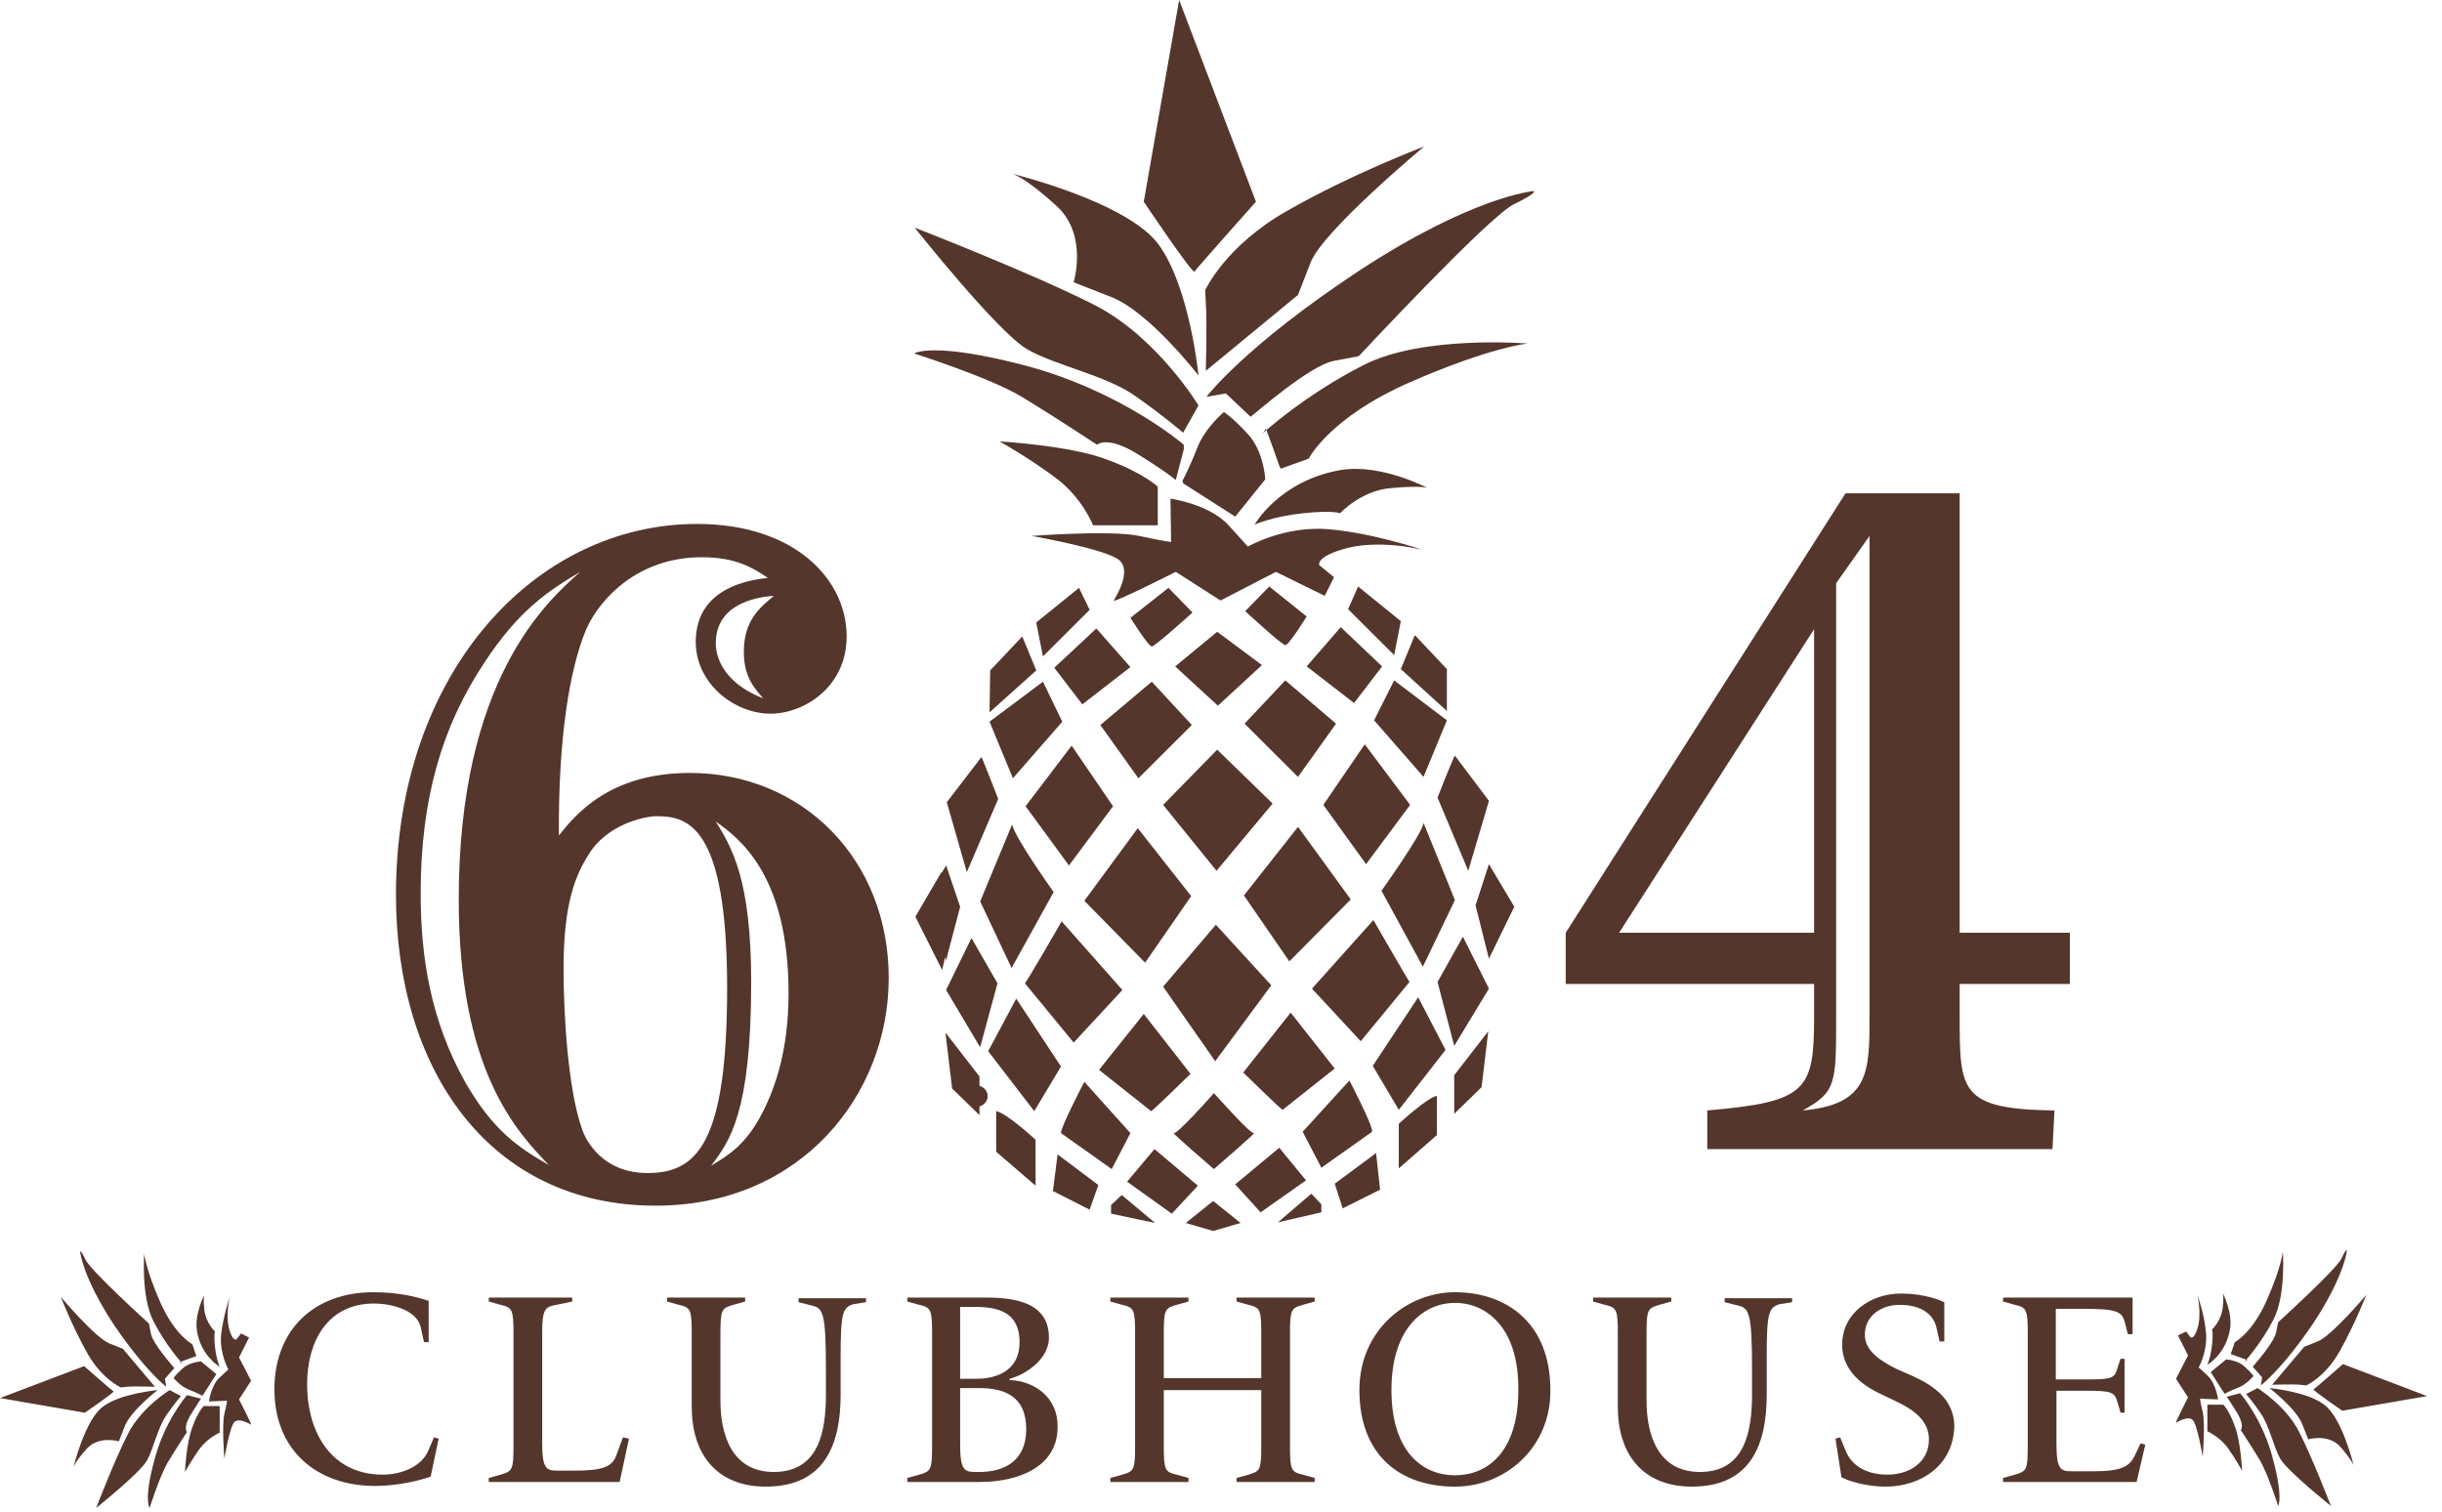 <svg width="155" height="96" viewBox="0 0 155 96" fill="none" xmlns="http://www.w3.org/2000/svg">
<path d="M15.936 87.645L15.173 88.829C15.173 88.829 16.02 90.477 15.936 90.434C15.851 90.392 15.173 89.97 14.876 90.266C14.579 90.561 14.24 92.59 14.24 92.59C14.24 92.59 14.071 90.477 14.24 89.758C14.41 89.04 14.41 88.913 14.41 88.913L13.266 88.956C13.266 88.956 13.393 87.941 13.944 87.434L14.495 86.927C14.495 86.927 13.944 85.955 14.028 84.772C14.156 83.589 14.579 82.321 14.579 82.321C14.579 82.321 14.283 83.546 14.579 84.476C14.791 85.152 15.003 85.025 15.003 85.025L15.3 84.645L15.808 84.899L15.173 86.166L15.936 87.645Z" fill="#54362C"/>
<path d="M13.942 86.757C13.942 86.757 13.73 86.293 13.646 85.49C13.561 84.687 13.646 84.518 13.646 84.518C13.646 84.518 13.052 83.968 12.968 83.123C12.883 82.32 12.968 82.193 12.968 82.193C12.968 82.193 12.332 83.419 12.501 84.475C12.756 86.081 13.942 86.757 13.942 86.757Z" fill="#54362C"/>
<path d="M11.74 93.435C11.74 93.435 11.825 91.576 12.206 90.604C12.545 89.632 12.927 89.251 12.927 89.251H13.944V90.942C13.944 90.942 13.223 91.238 12.673 91.956C12.164 92.674 11.74 93.435 11.74 93.435Z" fill="#54362C"/>
<path d="M12.842 88.617L13.732 87.223L12.757 86.42C12.757 86.42 11.994 86.462 11.57 86.885C11.104 87.307 11.02 87.476 11.02 87.476C11.02 87.476 11.443 87.984 11.952 88.195C12.503 88.406 12.8 88.575 12.8 88.575H12.842V88.617Z" fill="#54362C"/>
<path d="M11.4 86.462C11.4 86.462 12.206 86.166 12.333 86.124L12.46 86.082L12.206 85.321C12.206 85.321 11.104 84.772 10.171 82.659C9.239 80.546 9.154 79.574 9.154 79.574C9.154 79.574 8.942 82.321 9.747 83.884C10.553 85.448 11.57 86.546 11.57 86.546L11.4 86.462Z" fill="#54362C"/>
<path d="M11.062 86.842C10.977 86.715 9.705 85.321 9.578 84.645L9.451 84.011C9.451 84.011 5.722 80.63 5.425 79.954C5.128 79.32 5.086 79.447 5.086 79.447C5.086 79.447 5.213 81.01 7.205 84.053C9.239 87.053 10.553 88.025 10.553 88.025L10.468 87.518L11.062 86.842Z" fill="#54362C"/>
<path d="M10.765 88.237C10.765 88.237 8.985 89.336 8.138 90.984C7.29 92.632 6.104 95.717 6.104 95.717C6.104 95.717 8.858 93.519 9.324 92.716C9.748 91.956 10.002 90.646 10.553 89.843C11.104 89.04 11.486 88.617 11.486 88.617L10.765 88.237Z" fill="#54362C"/>
<path d="M11.825 88.618C11.825 88.618 10.426 90.223 9.79 92.717C9.112 95.21 9.494 95.717 9.494 95.717C9.494 95.717 10.129 93.731 10.638 92.843C11.146 91.998 11.867 90.899 11.867 90.899C11.867 90.899 11.613 90.646 12.079 89.843C12.545 89.082 12.757 88.787 12.757 88.787L11.952 88.575H11.825V88.618Z" fill="#54362C"/>
<path d="M4.662 93.139C4.662 93.139 5.383 90.138 6.527 89.293C7.629 88.448 10.002 88.237 10.002 88.237C10.002 88.237 8.307 89.547 7.925 90.519L7.544 91.491C7.544 91.491 6.273 91.11 5.51 91.956C4.747 92.801 4.662 93.139 4.662 93.139Z" fill="#54362C"/>
<path d="M9.833 88.026C9.833 88.026 8.434 87.984 8.053 88.026L7.672 88.068C7.672 88.068 6.485 87.561 5.553 85.913C4.62 84.265 3.857 82.321 3.857 82.321C3.857 82.321 6.061 84.941 6.951 85.279L7.799 85.617L9.833 88.026Z" fill="#54362C"/>
<path d="M5.382 89.674C5.382 89.674 7.289 88.364 7.205 88.322C7.12 88.279 5.34 86.716 5.34 86.716L0 88.744L5.382 89.674Z" fill="#54362C"/>
<path d="M138.117 87.518L138.88 88.701C138.88 88.701 138.033 90.349 138.117 90.307C138.202 90.265 138.88 89.842 139.177 90.138C139.473 90.434 139.812 92.462 139.812 92.462C139.812 92.462 139.982 90.349 139.812 89.631C139.643 88.912 139.643 88.786 139.643 88.786L140.787 88.828C140.787 88.828 140.66 87.814 140.109 87.307L139.558 86.8C139.558 86.8 140.109 85.828 140.024 84.644C139.94 83.461 139.473 82.193 139.473 82.193C139.473 82.193 139.77 83.419 139.473 84.349C139.262 85.025 139.05 84.898 139.05 84.898L138.753 84.518L138.244 84.771L138.88 86.039L138.117 87.518Z" fill="#54362C"/>
<path d="M140.107 86.631C140.107 86.631 140.319 86.166 140.404 85.363C140.489 84.56 140.404 84.391 140.404 84.391C140.404 84.391 140.997 83.842 141.082 82.997C141.167 82.194 141.082 82.067 141.082 82.067C141.082 82.067 141.718 83.292 141.548 84.349C141.294 85.955 140.107 86.631 140.107 86.631Z" fill="#54362C"/>
<path d="M142.311 93.35C142.311 93.35 142.226 91.491 141.845 90.519C141.506 89.547 141.124 89.166 141.124 89.166H140.107V90.857C140.107 90.857 140.828 91.153 141.379 91.871C141.887 92.59 142.311 93.35 142.311 93.35Z" fill="#54362C"/>
<path d="M141.21 88.49L140.32 87.096L141.295 86.293C141.295 86.293 142.058 86.335 142.482 86.758C142.948 87.18 143.033 87.349 143.033 87.349C143.033 87.349 142.609 87.857 142.1 88.068C141.549 88.279 141.253 88.448 141.253 88.448H141.21V88.49Z" fill="#54362C"/>
<path d="M142.651 86.335C142.651 86.335 141.846 86.04 141.719 85.997L141.592 85.955L141.846 85.195C141.846 85.195 142.948 84.645 143.88 82.532C144.813 80.419 144.897 79.447 144.897 79.447C144.897 79.447 145.109 82.194 144.304 83.758C143.499 85.321 142.482 86.42 142.482 86.42L142.651 86.335Z" fill="#54362C"/>
<path d="M142.99 86.758C143.075 86.631 144.346 85.237 144.474 84.561L144.601 83.927C144.601 83.927 148.33 80.546 148.627 79.87C148.923 79.236 148.966 79.363 148.966 79.363C148.966 79.363 148.839 80.927 146.847 83.969C144.813 86.969 143.499 87.942 143.499 87.942L143.584 87.434L142.99 86.758Z" fill="#54362C"/>
<path d="M143.287 88.11C143.287 88.11 145.067 89.209 145.914 90.857C146.762 92.505 147.949 95.59 147.949 95.59C147.949 95.59 145.194 93.392 144.728 92.589C144.304 91.829 144.05 90.519 143.499 89.716C142.948 88.913 142.566 88.49 142.566 88.49L143.287 88.11Z" fill="#54362C"/>
<path d="M142.228 88.49C142.228 88.49 143.626 90.096 144.262 92.59C144.94 95.083 144.601 95.59 144.601 95.59C144.601 95.59 143.965 93.604 143.457 92.716C142.948 91.871 142.228 90.772 142.228 90.772C142.228 90.772 142.482 90.519 142.016 89.716C141.55 88.955 141.338 88.659 141.338 88.659L142.143 88.448H142.228V88.49Z" fill="#54362C"/>
<path d="M149.391 93.012C149.391 93.012 148.67 90.011 147.526 89.166C146.424 88.321 144.051 88.11 144.051 88.11C144.051 88.11 145.746 89.42 146.127 90.392L146.509 91.364C146.509 91.364 147.78 90.984 148.543 91.829C149.306 92.716 149.391 93.012 149.391 93.012Z" fill="#54362C"/>
<path d="M144.219 87.898C144.219 87.898 145.617 87.856 145.999 87.898L146.38 87.941C146.38 87.941 147.567 87.433 148.499 85.785C149.432 84.137 150.194 82.193 150.194 82.193C150.194 82.193 147.991 84.813 147.101 85.151L146.253 85.49L144.219 87.898Z" fill="#54362C"/>
<path d="M148.669 89.547C148.669 89.547 146.762 88.237 146.846 88.195C146.931 88.153 148.711 86.589 148.711 86.589L154.051 88.618L148.669 89.547Z" fill="#54362C"/>
<path d="M27.335 93.731C26.741 93.942 25.301 94.322 23.817 94.322C20.088 94.322 17.418 92.04 17.418 88.195C17.418 84.349 20.003 82.025 23.69 82.025C25.174 82.025 26.318 82.278 27.208 82.574V85.194H26.911L26.699 84.222C26.445 83.166 24.877 82.743 23.733 82.743C20.766 82.743 19.494 85.194 19.494 87.857C19.494 91.026 21.105 93.604 24.284 93.604C25.428 93.604 26.699 93.139 27.165 92.125L27.547 91.237L27.843 91.322L27.335 93.731Z" fill="#54362C"/>
<path d="M39.33 94.069H31.023V93.815L31.786 93.604C32.507 93.392 32.592 93.308 32.592 91.829V84.603C32.592 83.124 32.507 82.997 31.786 82.828L31.023 82.616V82.363H36.321V82.616L35.304 82.828C34.583 82.954 34.414 83.124 34.414 84.603V91.575C34.414 93.223 34.668 93.35 35.389 93.35H36.49C38.27 93.35 38.864 93.097 39.118 92.378L39.542 91.237L39.923 91.322L39.33 94.069Z" fill="#54362C"/>
<path d="M54.162 82.785C53.484 82.997 53.357 83.335 53.357 86.124V88.533C53.357 91.575 52.424 94.364 48.61 94.364C45.474 94.364 43.906 92.294 43.906 89.293V84.603C43.906 83.124 43.821 82.997 43.101 82.828L42.338 82.616V82.363H47.296V82.616L46.533 82.828C45.813 83.039 45.728 83.124 45.728 84.603V88.913C45.728 91.068 46.449 93.435 49.119 93.435C52.001 93.435 52.424 90.815 52.424 88.49V87.054C52.424 83.335 52.255 83.039 51.534 82.87L50.687 82.659V82.405H54.967V82.659L54.162 82.785Z" fill="#54362C"/>
<path d="M62.213 94.069H57.594V93.815L58.357 93.604C59.077 93.392 59.162 93.308 59.162 91.829V84.603C59.162 83.124 59.077 82.997 58.357 82.828L57.594 82.616V82.363H62.255C63.739 82.363 66.578 82.363 66.578 84.898C66.578 86.42 64.841 87.349 64.078 87.518V87.603C65.604 87.645 67.129 88.659 67.129 90.519C67.172 93.139 64.586 94.069 62.213 94.069ZM61.747 82.954H60.942V87.518H62.001C62.764 87.518 64.714 87.307 64.714 85.194C64.714 83.081 63.018 82.954 61.747 82.954ZM62.128 88.11H60.942V91.66C60.942 93.308 61.196 93.435 61.916 93.435H62.171C63.654 93.435 65.137 92.801 65.137 90.73C65.137 88.575 63.696 88.11 62.128 88.11Z" fill="#54362C"/>
<path d="M78.488 94.069V93.815L79.251 93.604C79.972 93.392 80.056 93.308 80.056 91.829V88.237H73.869V91.829C73.869 93.308 73.954 93.435 74.674 93.604L75.437 93.815V94.069H70.478V93.815L71.241 93.604C71.962 93.392 72.047 93.308 72.047 91.829V84.603C72.047 83.124 71.962 82.997 71.241 82.828L70.478 82.616V82.363H75.437V82.616L74.674 82.828C73.954 83.039 73.869 83.124 73.869 84.603V87.476H80.056V84.603C80.056 83.124 79.972 82.997 79.251 82.828L78.488 82.616V82.363H83.447V82.616L82.684 82.828C81.963 83.039 81.879 83.124 81.879 84.603V91.829C81.879 93.308 81.963 93.435 82.684 93.604L83.447 93.815V94.069H78.488V94.069Z" fill="#54362C"/>
<path d="M92.346 94.365C88.786 94.365 86.285 92.294 86.285 88.237C86.285 84.391 89.337 82.025 92.346 82.025C95.566 82.025 98.406 83.927 98.406 88.237C98.448 91.787 95.651 94.365 92.346 94.365ZM92.346 82.701C90.481 82.701 88.319 84.18 88.319 88.237C88.319 92.167 90.311 93.646 92.346 93.646C94.422 93.646 96.372 92.167 96.372 88.237C96.414 84.265 94.337 82.701 92.346 82.701Z" fill="#54362C"/>
<path d="M112.943 82.785C112.265 82.997 112.138 83.335 112.138 86.124V88.533C112.138 91.575 111.206 94.364 107.391 94.364C104.255 94.364 102.687 92.294 102.687 89.293V84.603C102.687 83.124 102.602 82.997 101.882 82.828L101.119 82.616V82.363H106.078V82.616L105.315 82.828C104.594 83.039 104.51 83.124 104.51 84.603V88.913C104.51 91.068 105.23 93.435 107.9 93.435C110.782 93.435 111.206 90.815 111.206 88.49V87.054C111.206 83.335 111.036 83.039 110.316 82.87L109.468 82.659V82.405H113.748V82.659L112.943 82.785Z" fill="#54362C"/>
<path d="M119.68 94.365C118.79 94.365 117.646 94.153 116.883 93.773L116.502 91.322L116.799 91.237L117.18 92.167C117.519 92.928 118.324 93.604 119.808 93.604C121.164 93.604 122.435 92.843 122.435 91.364C122.435 90.181 121.46 89.505 120.528 89.04L119.384 88.49C118.112 87.899 116.926 86.927 116.926 85.363C116.926 83.335 118.748 82.109 120.655 82.109C121.121 82.109 122.308 82.152 123.41 82.659V85.152H123.113L122.901 84.222C122.732 83.546 122.096 82.828 120.57 82.828C119.426 82.828 118.367 83.504 118.367 84.729C118.367 85.744 119.341 86.377 120.358 86.885L121.503 87.392C122.774 87.983 124.046 88.871 124.046 90.561C123.961 93.097 121.842 94.365 119.68 94.365Z" fill="#54362C"/>
<path d="M135.615 94.069H127.139V93.815L127.902 93.604C128.622 93.392 128.707 93.308 128.707 91.829V84.603C128.707 83.124 128.622 82.997 127.902 82.828L127.139 82.616V82.363H135.36V84.687H135.064L134.852 83.884C134.682 83.25 134.301 83.081 132.351 83.081H130.487V87.561H132.351C133.962 87.561 134.216 87.518 134.386 86.885L134.598 86.251H134.852V89.674H134.598L134.386 88.955C134.216 88.364 134.004 88.279 132.394 88.279H130.529V91.618C130.529 93.266 130.783 93.392 131.504 93.392H132.86C134.64 93.392 135.149 93.097 135.488 92.421L135.869 91.618L136.166 91.702L135.615 94.069Z" fill="#54362C"/>
<path d="M62.469 70.065C62.215 70.319 61.748 70.319 61.494 70.065C61.197 69.77 61.197 69.347 61.494 69.094C61.748 68.84 62.215 68.84 62.469 69.094C62.765 69.347 62.765 69.812 62.469 70.065Z" fill="#54362C"/>
<path d="M89.125 42.428L91.626 44.71L91.668 42.555L89.845 40.653L89.125 42.428Z" fill="#54362C"/>
<path d="M69.164 38.709L68.486 37.315L65.773 39.512L66.197 41.668L69.164 38.709Z" fill="#54362C"/>
<path d="M64.885 40.4L62.851 42.555L62.809 45.217L65.775 42.555L64.885 40.4Z" fill="#54362C"/>
<path d="M68.698 44.71L71.749 42.344L69.588 39.893L66.918 42.386L68.698 44.71Z" fill="#54362C"/>
<path d="M67.428 45.809L66.199 43.273L62.809 45.809L64.292 49.401L67.428 45.809Z" fill="#54362C"/>
<path d="M63.359 50.711C63.359 50.711 62.384 48.218 62.299 48.049L60.096 50.922L61.367 55.36L63.359 50.711Z" fill="#54362C"/>
<path d="M65.096 51.176L67.85 54.937L70.647 51.176L68.02 47.33L65.096 51.176Z" fill="#54362C"/>
<path d="M62.215 57.219L64.207 61.445L66.877 56.627C66.877 56.627 64.291 52.993 64.249 52.317L62.215 57.219Z" fill="#54362C"/>
<path d="M60.944 57.557L60.054 54.937L58.443 57.641L60.054 60.937L60.944 57.557Z" fill="#54362C"/>
<path d="M61.661 59.543L60.051 62.839L62.212 66.474L63.314 62.417L61.661 59.543Z" fill="#54362C"/>
<path d="M60.434 69.094L62.171 70.784V68.333L60.01 65.544L60.434 69.094Z" fill="#54362C"/>
<path d="M64.503 63.389L62.723 66.727L65.647 70.531L67.342 67.699L64.503 63.389Z" fill="#54362C"/>
<path d="M71.242 62.84L67.386 58.487C67.386 58.487 65.267 62.163 65.055 62.417L68.148 66.178L71.242 62.84Z" fill="#54362C"/>
<path d="M66.832 75.602L69.163 76.785L69.714 75.221L67.129 73.277L66.832 75.602Z" fill="#54362C"/>
<path d="M67.343 71.925L70.564 74.207L71.75 71.925L68.826 68.671C68.826 68.671 67.3 71.587 67.343 71.925Z" fill="#54362C"/>
<path d="M73.277 72.939L71.539 75.01L74.379 77.039L76.031 75.264L73.277 72.939Z" fill="#54362C"/>
<path d="M70.522 76.489V77.038L73.319 77.63L71.2 75.855L70.522 76.489Z" fill="#54362C"/>
<path d="M75.564 68.164L72.597 64.361L69.758 67.911L73.064 70.531C73.106 70.573 75.564 68.164 75.564 68.164Z" fill="#54362C"/>
<path d="M72.217 52.57L68.826 57.177L72.683 61.107L75.607 56.881L72.217 52.57Z" fill="#54362C"/>
<path d="M75.648 46.02L73.105 43.273L69.842 46.02L72.257 49.401L75.648 46.02Z" fill="#54362C"/>
<path d="M73.106 41.034C73.318 41.034 75.691 38.879 75.691 38.879L74.166 37.315L71.75 39.217C71.75 39.217 72.894 41.034 73.106 41.034Z" fill="#54362C"/>
<path d="M80.692 62.543L77.174 58.698L73.826 62.628L77.132 67.361L80.692 62.543Z" fill="#54362C"/>
<path d="M88.914 39.428L86.202 37.23L85.566 38.667L88.491 41.583L88.914 39.428Z" fill="#54362C"/>
<path d="M91.838 45.133V42.471L89.804 40.315L88.914 42.471L91.838 45.133Z" fill="#54362C"/>
<path d="M85.946 44.625L87.726 42.301L85.099 39.808L82.938 42.301L85.946 44.625Z" fill="#54362C"/>
<path d="M91.838 45.724L88.49 43.188L87.219 45.724L90.355 49.316L91.838 45.724Z" fill="#54362C"/>
<path d="M93.194 55.275L94.507 50.837L92.346 47.964C92.219 48.133 91.244 50.626 91.244 50.626L93.194 55.275Z" fill="#54362C"/>
<path d="M83.996 51.091L86.708 54.852L89.505 51.091L86.624 47.246L83.996 51.091Z" fill="#54362C"/>
<path d="M92.347 57.134L90.356 52.232C90.313 52.866 87.686 56.542 87.686 56.542L90.313 61.36L92.347 57.134Z" fill="#54362C"/>
<path d="M94.506 54.852L93.658 57.473L94.506 60.853L96.116 57.557L94.506 54.852Z" fill="#54362C"/>
<path d="M91.244 62.332L92.304 66.388L94.507 62.754L92.855 59.458L91.244 62.332Z" fill="#54362C"/>
<path d="M92.303 70.7L94.04 69.009L94.464 65.46L92.303 68.249V70.7Z" fill="#54362C"/>
<path d="M88.785 74.165L91.201 72.052V69.559C90.565 69.685 88.785 71.334 88.785 71.334V74.165Z" fill="#54362C"/>
<path d="M87.133 67.657L88.786 70.446L91.752 66.643L90.015 63.304L87.133 67.657Z" fill="#54362C"/>
<path d="M89.463 62.332C89.293 62.078 87.174 58.402 87.174 58.402L83.275 62.755L86.369 66.093L89.463 62.332Z" fill="#54362C"/>
<path d="M84.717 75.137L85.225 76.7L87.599 75.517L87.344 73.193L84.717 75.137Z" fill="#54362C"/>
<path d="M85.65 68.586L82.684 71.84L83.87 74.122L87.091 71.84C87.176 71.502 85.65 68.586 85.65 68.586Z" fill="#54362C"/>
<path d="M81.2 72.855L78.402 75.179L80.013 76.954L82.895 74.925L81.2 72.855Z" fill="#54362C"/>
<path d="M81.115 77.588L83.87 76.954V76.447L83.234 75.771L81.115 77.588Z" fill="#54362C"/>
<path d="M84.718 67.826L81.921 64.276L78.912 68.079C78.912 68.079 81.37 70.488 81.412 70.446L84.718 67.826Z" fill="#54362C"/>
<path d="M85.736 57.093L82.388 52.486L78.955 56.839L81.837 61.023L85.736 57.093Z" fill="#54362C"/>
<path d="M78.996 45.935L82.386 49.316L84.802 45.935L81.581 43.188L78.996 45.935Z" fill="#54362C"/>
<path d="M82.936 39.132L80.563 37.23L79.037 38.794C79.037 38.794 81.368 40.949 81.58 40.949C81.792 40.992 82.936 39.132 82.936 39.132Z" fill="#54362C"/>
<path d="M74.59 42.301L77.302 44.794L80.099 42.217L77.26 40.103L74.59 42.301Z" fill="#54362C"/>
<path d="M80.776 51.007L77.344 47.668L77.259 47.584L73.826 51.091L77.217 55.275L80.776 51.007Z" fill="#54362C"/>
<path d="M79.589 71.925C79.377 72.009 77.216 69.558 77.047 69.389C76.877 69.6 74.716 72.009 74.504 71.925C74.292 71.84 77.047 74.207 77.047 74.207C77.047 74.207 79.801 71.84 79.589 71.925Z" fill="#54362C"/>
<path d="M77.003 76.235L75.266 77.63L77.003 78.137L78.741 77.63L77.003 76.235Z" fill="#54362C"/>
<path d="M77.47 38.117L74.631 36.3C74.631 36.3 70.605 38.329 70.689 38.117C70.817 37.906 71.834 36.3 71.071 35.582C70.308 34.864 65.477 34.018 65.477 34.018C65.477 34.018 70.52 33.638 72.3 34.018C74.08 34.399 74.334 34.399 74.334 34.399L74.292 31.652C74.292 31.652 76.75 31.99 77.979 33.342L79.208 34.694C79.208 34.694 81.539 33.342 84.378 33.596C87.218 33.849 90.311 34.906 90.311 34.906C90.311 34.906 87.387 34.145 85.099 34.906C83.488 35.413 83.742 35.878 83.742 35.878L84.675 36.638L84.081 37.822L80.988 36.3L77.47 38.117Z" fill="#54362C"/>
<path d="M79.631 33.3C79.631 33.3 80.733 32.793 82.682 32.582C84.632 32.371 85.055 32.582 85.055 32.582C85.055 32.582 86.412 31.103 88.361 30.976C90.311 30.807 90.607 30.976 90.607 30.976C90.607 30.976 87.683 29.413 85.098 29.835C81.199 30.511 79.631 33.3 79.631 33.3Z" fill="#54362C"/>
<path d="M63.443 28.018C63.443 28.018 67.893 28.272 70.224 29.159C72.555 30.004 73.487 30.892 73.487 30.892V33.343H69.377C69.377 33.343 68.698 31.568 66.961 30.3C65.266 29.032 63.443 28.018 63.443 28.018Z" fill="#54362C"/>
<path d="M75.097 30.68L78.403 32.793L80.31 30.426C80.31 30.426 80.225 28.609 79.165 27.511C78.148 26.412 77.682 26.158 77.682 26.158C77.682 26.158 76.496 27.13 75.987 28.44C75.478 29.75 75.055 30.511 75.055 30.511L75.097 30.68Z" fill="#54362C"/>
<path d="M80.353 27.215C80.353 27.215 81.073 29.159 81.158 29.454L81.285 29.75L83.065 29.116C83.065 29.116 84.379 26.496 89.507 24.257C94.635 22.017 96.965 21.806 96.965 21.806C96.965 21.806 90.312 21.256 86.582 23.158C82.811 25.06 80.141 27.511 80.141 27.511L80.353 27.215Z" fill="#54362C"/>
<path d="M79.377 26.454C79.631 26.285 83.106 23.2 84.675 22.904L86.243 22.608C86.243 22.608 94.507 13.734 96.075 12.973C97.643 12.212 97.346 12.128 97.346 12.128C97.346 12.128 93.532 12.424 86.243 17.199C78.953 22.017 76.58 25.186 76.58 25.186L77.809 24.975L79.377 26.454Z" fill="#54362C"/>
<path d="M76.072 25.736C76.072 25.736 73.445 21.383 69.461 19.355C65.477 17.326 58.06 14.453 58.06 14.453C58.06 14.453 63.358 21.13 65.223 22.186C67.088 23.242 70.266 23.834 72.131 25.186C74.038 26.539 75.097 27.468 75.097 27.468L76.072 25.736Z" fill="#54362C"/>
<path d="M75.139 28.229C75.139 28.229 71.282 24.89 65.222 23.242C59.162 21.637 58.018 22.439 58.018 22.439C58.018 22.439 62.849 23.961 64.925 25.229C67.002 26.496 69.63 28.229 69.63 28.229C69.63 28.229 70.265 27.637 72.13 28.778C73.995 29.919 74.63 30.469 74.63 30.469L75.139 28.525V28.229Z" fill="#54362C"/>
<path d="M64.248 11.03C64.248 11.03 71.537 12.805 73.529 15.509C75.521 18.214 76.072 23.834 76.072 23.834C76.072 23.834 72.936 19.777 70.52 18.848L68.147 17.918C68.147 17.918 69.079 14.875 67.045 13.058C65.011 11.199 64.248 11.03 64.248 11.03Z" fill="#54362C"/>
<path d="M76.538 23.538C76.538 23.538 76.623 20.199 76.538 19.312L76.496 18.424C76.496 18.424 77.768 15.593 81.751 13.353C85.735 11.071 90.397 9.296 90.397 9.296C90.397 9.296 83.997 14.621 83.192 16.649L82.387 18.72L76.538 23.538Z" fill="#54362C"/>
<path d="M72.598 12.805C72.598 12.805 75.691 17.411 75.819 17.242C75.946 17.03 79.718 12.805 79.718 12.805L74.844 0L72.598 12.805Z" fill="#54362C"/>
<path d="M43.78 49.063C50.942 49.063 56.409 54.556 56.409 62.078C56.409 69.474 50.858 76.531 41.619 76.531C31.066 76.531 25.133 67.91 25.133 56.796C25.133 42.724 33.948 33.258 44.246 33.258C50.434 33.258 53.739 36.765 53.739 40.4C53.739 43.611 51.027 45.302 48.908 45.302C46.62 45.302 44.161 43.4 44.161 40.738C44.161 37.315 47.552 36.808 48.738 36.681C47.806 36.047 46.704 35.371 44.543 35.371C40.474 35.371 38.059 38.033 37.211 39.935C36.152 42.47 35.431 46.823 35.474 53.035C36.448 51.809 38.61 49.063 43.78 49.063ZM30.727 42.09C28.057 46.105 26.701 50.711 26.701 56.712C26.701 60.769 27.337 64.783 29.54 68.713C31.32 71.798 32.931 72.855 34.838 73.953C32.761 71.798 29.117 67.91 29.117 57.092C29.117 43.189 34.668 38.202 36.83 36.3C34.838 37.484 32.931 38.709 30.727 42.09ZM37.296 54.345C36.491 55.655 35.77 57.43 35.77 61.487C35.77 64.234 36.025 69.094 36.957 71.714C37.211 72.432 38.271 74.46 41.11 74.46C44.246 74.46 46.153 72.559 46.153 62.712C46.153 52.317 43.611 51.809 41.661 51.809C41.068 51.809 38.525 52.232 37.296 54.345ZM47.679 62.332C47.679 70.615 46.323 72.432 45.136 73.996C46.238 73.319 47.34 72.686 48.4 70.615C49.247 68.967 50.052 66.558 50.052 63.05C50.052 55.528 46.916 53.204 45.433 52.148C46.45 53.796 47.679 55.824 47.679 62.332ZM45.433 40.822C45.433 41.118 45.433 43.146 48.442 44.33C47.891 43.696 47.213 42.977 47.213 41.372C47.213 39.343 48.272 38.54 49.12 37.822C48.484 37.864 45.433 38.118 45.433 40.822Z" fill="#54362C"/>
<path d="M124.385 59.205H131.378V62.459H124.385V64.487C124.385 69.263 124.385 70.404 130.403 70.488L130.276 72.939H108.365V70.488C114.722 69.939 115.146 69.22 115.146 64.487V62.459H99.381V59.205L117.138 31.314H124.385V59.205ZM115.146 59.205V39.935L102.771 59.205H115.146ZM118.664 34.019L116.545 37.019V64.487C116.545 68.84 116.545 69.305 114.426 70.488C118.664 70.108 118.664 68.037 118.664 64.487V34.019Z" fill="#54362C"/>
<path d="M60.646 58.022L59.756 55.359L58.103 58.191L59.799 61.572L60.646 58.022Z" fill="#54362C"/>
<path d="M63.23 73.109L65.731 75.264V72.348C65.731 72.348 63.908 70.657 63.23 70.531V73.109Z" fill="#54362C"/>
</svg>

